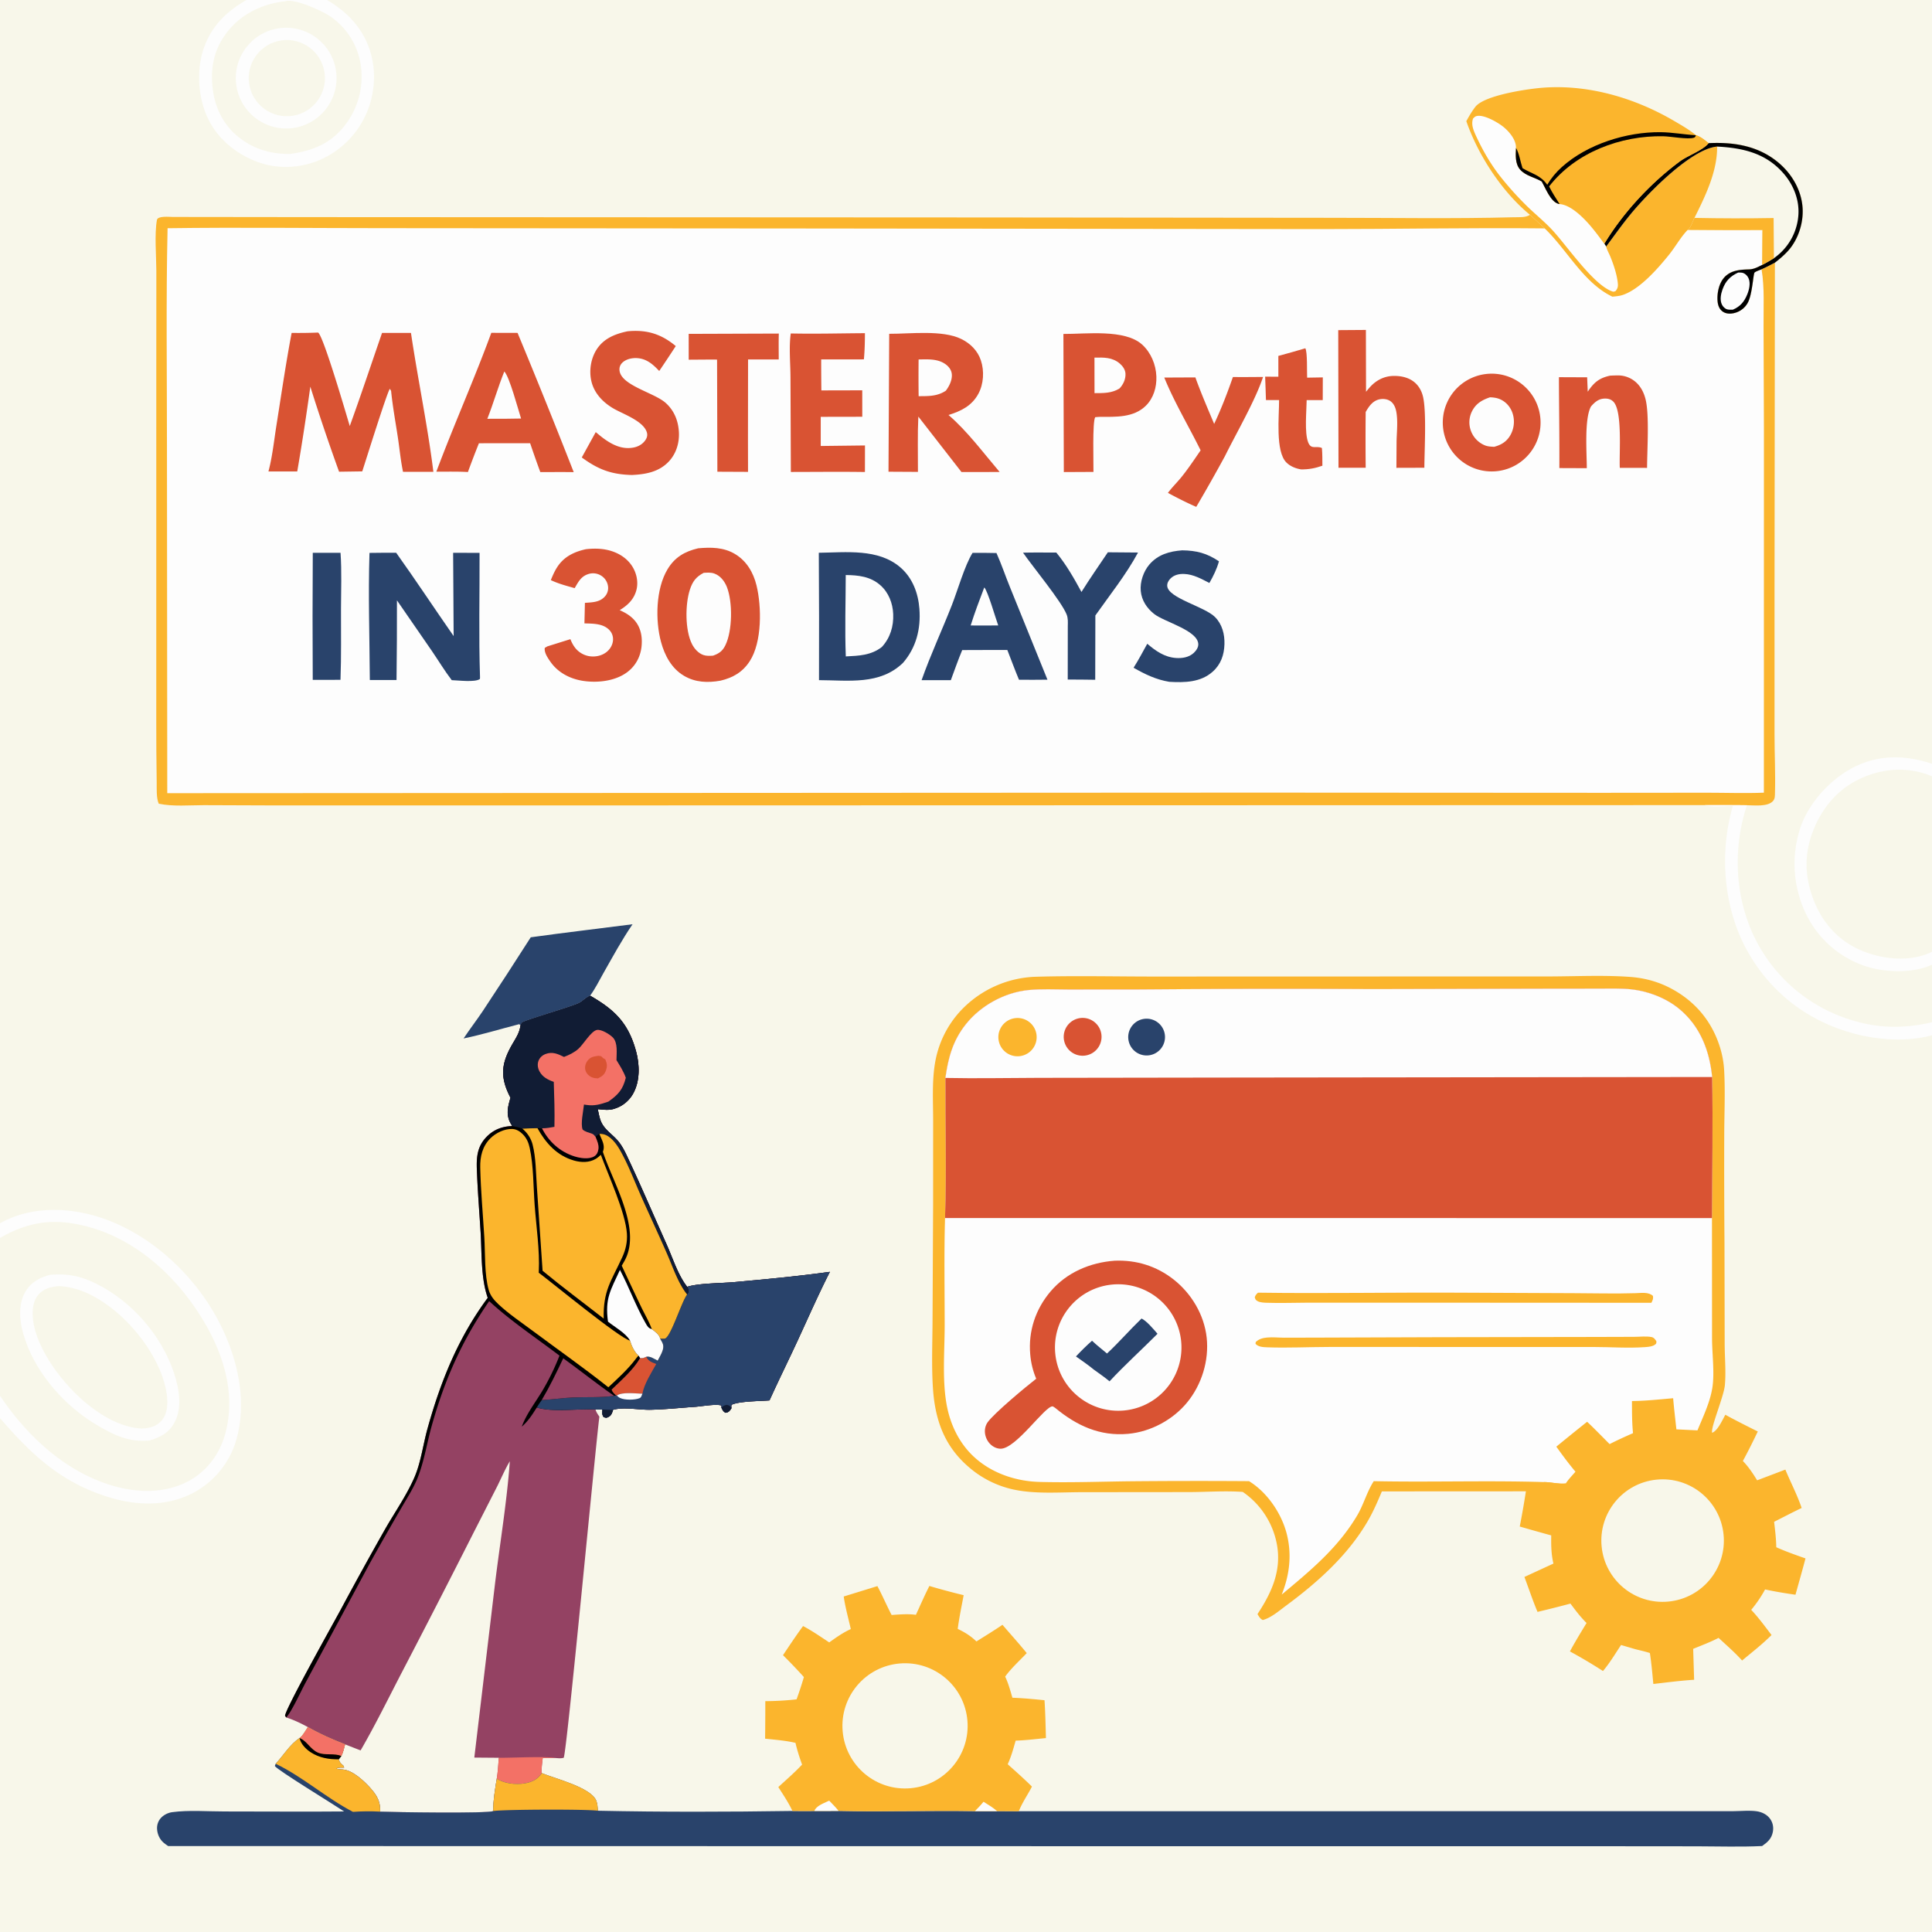 <svg xmlns="http://www.w3.org/2000/svg" display="block" viewBox="0 0 2048 2048"><path fill="#f8f7ea" d="M0 0h2048v2048H0z"/><path fill="#fdfdfd" d="M177.623 241.912c75.102-1.01 150.326-.092 225.438-.076l467.176.361 530.863.641c78.74.018 157.62-1.573 236.33-.746 23.76 22.724 41.26 57.838 71.81 72.39 3.68-.403 7.66-.686 11.17-1.903 18.28-6.341 36.97-27.938 48.73-42.459 6.68-8.24 12.65-19.121 19.95-26.485q39.615.395 79.23.23l-.38 36.97c-4.8 2.368-8.77 4.613-14.22 4.754-9.46.244-18.99.971-25.8 8.367-5.59 6.053-7.76 16.201-7.31 24.219.25 4.454 1.38 8.785 4.99 11.691 3.45 2.777 8.13 3.016 12.28 2.092a22.22 22.22 0 0 0 14.52-10.451c5.26-8.815 6-31.289 7.57-32.654 1.52-1.316 5.46-2.55 7.35-3.375 3.32 19.386 1.96 40.68 2.12 60.323l.41 109.63-.05 384.854c-19.94.782-40.12.059-60.1.052l-112.01.092-367.98-.203-1152.421.595-.312-368.207c.005-76.838-1.071-153.902.646-230.702"/><path fill="#d95333" d="M337.005 352.534c.107.029.232.018.319.085 5.78 4.515 29.521 85.846 33.438 99.007 11.872-32.752 22.837-65.809 34.229-98.73l30.655.028c7.282 49.157 17.607 97.928 23.756 147.202l-32.185.014c-2.5-11.883-3.625-24.266-5.446-36.298-2.488-16.439-5.549-32.94-7.192-49.483l-1.31-2.224c-2.98 3.726-25.8 76.982-29.261 87.538l-24.572.357a2201 2201 0 0 1-30.47-90.144c-4.187 30.09-8.704 59.971-13.884 89.907l-30.518-.031c4.192-15.701 5.916-32.755 8.462-48.808 5.183-32.695 9.961-65.53 16.115-98.058 9.289.136 18.581.016 27.864-.362"/><path fill="#29436b" d="M867.97 585.952c28.858-.322 63.053-4.802 86.601 15.631 12.793 11.101 18.797 27.253 20.032 43.799 1.59 21.292-3.362 41.07-17.42 57.317-24.578 23.661-57.571 18.417-88.997 18.281q.241-67.514-.216-135.028"/><path fill="#fdfdfd" d="M896.525 609.554c13.388.147 26.122 1.498 36.661 10.776 8.78 7.729 13.157 19.058 13.639 30.589.544 13.015-3.171 25.257-12.025 34.91-11.482 8.938-24.34 9.303-38.217 10.001-1.104-28.61-.122-57.618-.058-86.276"/><path fill="#d95333" d="M740.087 581.213c13.52-1.193 26.902-1.182 38.984 6.015 12.351 7.357 19.543 19.693 22.875 33.371 5.499 22.579 5.95 60.006-7.167 80.257-7.534 11.631-17.855 17.577-31.031 20.68-13.436 2.414-26.676 1.945-38.723-5.176-13.177-7.789-20.471-21.605-24.335-35.949-6.143-22.799-5.551-56.046 6.833-76.801 7.734-12.963 18.313-19.019 32.564-22.397"/><path fill="#fdfdfd" d="M745.988 607.217c3.784-.212 7.711-.537 11.331.802 6.425 2.378 10.885 8.229 13.287 14.446 6.171 15.97 5.827 46.085-1.636 61.456-3.02 6.22-6.727 8.863-13.121 11.107-3.395.226-6.856.451-10.134-.66-5.383-1.824-9.657-6.652-12.165-11.603-7.451-14.705-7.315-42.168-2.251-57.688 2.837-8.697 6.561-13.694 14.689-17.86"/><path fill="#d95333" d="M942.592 353.841c22.405.106 56.335-4.325 76.398 5.494 9.65 4.72 17.35 12.382 20.79 22.696 3.75 11.257 2.98 25.014-2.72 35.498-6.92 12.738-18.41 18.292-31.58 22.385 20.13 17.365 36.92 40.15 54.19 60.4l-22.26.054-18.21.001-45.725-58.777c-.915 19.454-.366 39.14-.417 58.623l-31.209-.175z"/><path fill="#fdfdfd" d="M973.749 381.041c9.65-.171 20.216-.899 28.501 5.024 3.28 2.341 6.03 5.754 6.61 9.842.92 6.413-2.5 13.332-6.25 18.256-9.043 6.025-18.367 5.749-28.814 5.797a1613 1613 0 0 1-.047-38.919"/><path fill="#d95333" d="m520.805 352.818 27.831.068a7799 7799 0 0 1 59.53 147.603c-11.797-.194-23.618-.055-35.418-.052a1230 1230 0 0 1-10.774-30.586l-14.224-.029-40.077.052a1070 1070 0 0 0-11.659 30.481c-11.1-.613-22.338-.317-33.458-.362 18.459-49.427 40.072-97.6 58.249-147.175"/><path fill="#fdfdfd" d="M534.587 393.79c5.435 5.426 14.637 40.135 17.747 49.869l-16.529.237-19.2.034c6.492-16.536 11.337-33.657 17.982-50.14"/><path fill="#29436b" d="M391.67 586.102c9.418-.235 18.873-.107 28.296-.149 20.769 29.08 40.484 58.999 60.917 88.328l-.547-88.304 28.022.104c.15 44.032-.962 88.159.491 132.168l-.136 1.517c-5.149 3.773-23.101 1.411-29.849 1.246-7.468-9.767-14.005-20.623-20.951-30.798l-37.135-53.826q.101 42.241-.438 84.479l-28.302-.032c-.279-44.798-1.784-89.976-.368-134.733"/><path fill="#d95333" d="M1127.25 353.997c23.55.196 65.12-5.433 83.51 11.319 9.34 8.508 14.59 21.229 15.04 33.759.41 11.281-2.96 22.9-11.12 30.98-13.03 12.886-32.03 11.803-48.93 11.832-1.58.021-3.21.227-4.79.348-3.09 4.869-1.69 49.103-1.85 58.006l-31.41.156z"/><path fill="#fdfdfd" d="M1160.18 379.094c9.77-.203 19.01-.49 26.92 6.361 3.14 2.721 5.74 6.396 5.96 10.663.3 5.861-2.37 11.48-6.3 15.646-8.34 5.218-17.07 4.923-26.52 4.975z"/><path fill="#d95333" d="M665.064 351.217c.305-.033.61-.074.915-.101 19.773-1.772 35.146 2.996 50.365 15.745a1751 1751 0 0 1-17.536 26.414c-6.557-6.966-13.245-12.954-23.272-13.637-5.488-.373-12.005.984-16.014 5.003-2.249 2.255-3.184 5.18-2.781 8.33 2.012 15.708 36.641 23.274 48.752 34.014 9.141 8.107 13.488 18.959 14.17 31.049.635 11.276-2.839 22.824-10.655 31.142-10.498 11.172-24.579 13.655-39.142 14.341-21.792-.557-35.616-5.751-53.162-18.593l14.805-26.872c2.892 2.415 5.789 4.862 8.845 7.068 9.231 6.661 19.517 11.542 31.191 9.3 5.235-1.006 9.837-3.651 12.794-8.17 1.557-2.379 2.204-5.005 1.389-7.815-3.563-12.281-25.513-19.548-35.702-25.569-10.942-6.466-20.107-15.957-23.11-28.642-2.602-10.988-.715-23.751 5.295-33.365 7.52-12.029 19.609-16.809 32.853-19.642"/><path fill="#29436b" d="M1030.95 586.045c8.44-.141 16.9.092 25.34.197 5.28 11.714 9.4 24.144 14.28 36.057l39.78 98.195c-10.04.232-20.12.064-30.17.061-4.38-10.369-8.23-21.049-12.36-31.528l-10.23-.054-37.6.125c-4.39 10.467-8.12 21.257-12.07 31.899l-30.986-.011c9.428-26.807 21.624-52.884 32.006-79.355 6.24-15.901 13.64-42.108 22.01-55.586"/><path fill="#fdfdfd" d="M1043.38 622.68c3.76 3.935 11.94 32.58 14.78 40.317l-15.41.082-13.8-.058c4.28-13.666 9.34-26.96 14.43-40.341"/><path fill="#d95333" d="M838.235 353.48c26.158.563 52.464-.148 78.635-.29-.051 9.316-.225 18.479-1.107 27.766l-45.273.039a2399 2399 0 0 0 .191 32.856l43.343-.104.032 28.034-44.043.079-.003 13.941.002 16.953 46.902-.554-.068 28.133c-26.154-.395-52.359-.056-78.518-.048l-.39-100.499c-.063-14.878-1.768-31.683.297-46.306m737.665 42.907c28.25-2.923 53.59 17.44 56.82 45.658 3.23 28.219-16.86 53.776-45.05 57.306a51.816 51.816 0 0 1-53.89-72.234 51.81 51.81 0 0 1 42.12-30.73"/><path fill="#fdfdfd" d="M1579.5 421.141c3.84.178 7.36.583 10.9 2.195 6.41 2.914 11.03 8.491 13.12 15.166a28.97 28.97 0 0 1-2.24 22.384c-3.98 7.185-9.72 10.695-17.46 12.759-3.37-.187-6.79-.3-9.94-1.623a26.55 26.55 0 0 1-14.83-15.801 26.05 26.05 0 0 1 1.27-20.119c4.14-8.33 10.67-12.088 19.18-14.961"/><path fill="#d95333" d="m1418.59 349.952 29.32-.205.14 65.556c1.36-1.717 2.78-3.393 4.24-5.025 6.54-7.209 14.99-11.578 24.79-11.776 8.65-.175 17.61 1.882 23.91 8.146 3.63 3.604 6.01 8.198 7.29 13.124 4.11 15.864 1.66 57.707 1.61 76.061l-29.64.087.18-28.503c.27-9.994 1.53-21.297-.33-31.129-.86-4.54-2.82-9.073-6.94-11.526-3.28-1.947-7.78-2.237-11.43-1.32-6.85 1.723-10.77 7.525-14.05 13.306-.2 19.692-.19 39.384.02 59.075l-28.84.037zM620.927 582.203c7.134-.846 14.669-.891 21.734.517 11.2 2.233 21.707 8.131 27.791 18.028 4.436 7.216 6.324 16.317 4.198 24.604-2.554 9.96-9.303 16.298-17.746 21.441 5.917 2.646 11.278 5.713 15.626 10.627 6.746 7.625 8.518 17.48 7.586 27.395-1.029 10.938-6.102 20.701-14.858 27.421-12.832 9.85-32.142 11.954-47.787 9.424-13.399-2.167-25.957-8.723-33.886-20.009-2.842-4.046-6.938-9.943-6.087-14.883l2.706-1.581 24.416-7.638c1.202 2.978 2.63 5.894 4.547 8.486a24.03 24.03 0 0 0 15.86 9.611c6.428.913 13.39-.612 18.405-4.867 3.615-3.067 6.094-7.467 6.385-12.241.233-3.826-.99-7.496-3.568-10.347-6.697-7.406-17.582-7.066-26.724-7.389l.506-21.746c7.97-.595 16.08-.545 21.628-7.297a13.38 13.38 0 0 0 2.805-10.739 15.76 15.76 0 0 0-7.185-10.787 16.17 16.17 0 0 0-12.958-1.91c-8.211 2.31-11.165 8.276-15.138 15.132-8.607-2.431-17.187-4.644-25.283-8.513 1.857-4.577 3.845-9.165 6.487-13.352 7.183-11.386 17.914-16.54 30.54-19.387"/><path fill="#29436b" d="M1253.21 583.371c15.18.218 26.15 3.03 38.93 11.634-2.21 8.096-5.99 15.74-10.16 22.982-8.32-4.312-16.96-9.162-26.56-9.557-5.41-.223-10.61.861-14.6 4.76-2.14 2.087-3.78 5.019-3.5 8.1 1.16 12.848 39.56 21.636 50.7 32.853 7.56 7.616 10.29 18.329 9.94 28.826-.37 11.302-3.76 21.238-12.39 28.969-12.82 11.495-29.91 11.73-46.05 10.813-14.11-2.363-25.53-7.873-37.89-14.929 5.26-8.184 9.78-16.927 14.52-25.422 8.84 7.565 18.29 14.214 30.3 15.079 6.74.485 13.93-.638 19.03-5.414 2.51-2.36 4.92-5.758 4.75-9.357-.69-14.656-36.11-23.401-46.85-31.934-7.74-6.144-13.22-14.385-14.13-24.374-.88-9.565 2.86-20.604 9.06-27.895 9.1-10.695 21.49-14.155 34.9-15.134"/><path fill="#d95333" d="m730.035 353.916 95.541-.325c-.278 9.14-.091 18.325-.088 27.471l-32.509-.047-.104 85.485.071 33.697-32.503-.15-.327-118.864c-10.016-.074-20.045.07-30.062.114zm976.845 44.276c2.82-.142 5.63-.222 8.45-.239 7.7.028 15.05 3.178 20.38 8.728 4.4 4.584 7.15 10.468 8.66 16.589 4.14 16.74 1.65 53.432 1.59 72.703l-28.91-.058c-.78-15.229 3.1-60.709-7.03-70.346-2.6-2.471-5.63-3.172-9.12-3.059-6.43.209-10.29 3.734-14.36 8.308-7.3 13.135-4.45 49.952-4.47 65.47l-29.08-.113c.18-32.107-.38-64.236-.46-96.346l29.91.125.63 15.267c6.5-9.764 12.21-14.6 23.81-17.029m-399.94 1.449c10.64.164 21.31-.015 31.96-.042-8.25 24.956-28.23 59.268-40.48 84.054a1815 1815 0 0 1-30.34 53.649c-10.31-4.456-20.14-9.53-30.04-14.816 4.51-6.081 10.15-11.496 14.89-17.439 7.06-8.838 13.36-18.344 19.78-27.652-12.56-25.54-27.87-50.855-38.52-77.175l32.96-.152c5.97 16.576 13.08 33.048 19.92 49.29 7.63-16.256 13.97-32.764 19.87-49.717"/><path fill="#29436b" d="m1174.37 585.448 31.98.267c-12.54 23.317-29.97 45.083-45.22 66.702l-.15 68.17c-9.71-.209-19.43-.178-29.14-.244l.06-56.593c.1-4.203.36-8.395-1.23-12.372-5.61-14.024-35.67-50.301-46.23-65.531 11.75-.284 23.54-.102 35.3-.092 10.51 12.747 18.8 27.273 26.65 41.765 8.89-14.27 18.61-28.109 27.98-42.072"/><path fill="#d95333" d="M1383.68 369.204c2.36 3.506 1.62 25.692 1.93 31.132l16.62-.282-.07 24.049-17.05.022c-.12 11.846-2.47 34.593 1.65 44.895 3.27 8.16 8.69 3.055 14.52 5.908.54 6.235.47 12.499.5 18.752-7.66 2.706-14.43 3.953-22.52 3.924-5.72-.963-11.44-3.171-15.62-7.322-11.86-11.791-7.66-49.432-7.76-66.191l-13.92-.01c-.2-8.27-.57-16.543-.86-24.811l14.02.08-.01-22.057c9.56-2.567 19.08-5.263 28.57-8.089"/><path fill="#29436b" d="m331.557 586.019 29.421-.039c1.349 19.698.533 39.845.484 59.586-.063 24.984.404 50.109-.531 75.073l-29.414.05q-.415-67.334.04-134.67"/><path fill="#f8f7ea" d="M0 1312.32c30.955-17.88 58.26-21.27 93.035-11.98 54.349 14.51 97.985 56.5 125.295 104.29 20.013 35.02 31.449 75.72 20.317 115.69-5.794 20.8-19.002 38.8-38.039 49.3-25.094 13.85-55.379 13.07-82.25 4.99C68.79 1559.71 28.19 1521.7 0 1479.53z"/><path fill="#fdfdfd" d="M53.482 1351.28c17.808-1.42 31.703 1.23 47.836 9.15 38.161 18.74 69.703 54.66 83.152 95.13 5.328 16.03 8.964 36.55.647 52.11-5.994 11.21-15.036 15.83-26.646 19.35-21.18 1.93-36.11-5.01-54.187-15.45-36.45-21.06-69.436-58.72-80.24-100.05-3.643-13.94-4.5-30.48 3.395-43.14 6.032-9.67 15.318-14.49 26.043-17.1"/><path fill="#f8f7ea" d="M62.33 1363.29c21.164 1.17 38.464 10.17 55.155 22.79 27.137 20.52 54.849 57.9 59.343 92.38 1.188 9.11.961 19.63-5.206 27.04-5.759 6.92-12.78 8.29-21.235 8.85-21.205-1.05-41.161-12.55-57.382-25.55-24.604-19.71-54.659-57.82-58.029-90.27-.924-8.9-.398-18.95 5.674-26.06 5.784-6.78 13.305-8.34 21.68-9.18"/><path fill="#fbb52d" d="M1621.83 227.707q7.905 7.08 15.6 14.385c-78.71-.827-157.59.764-236.33.746l-530.863-.641-467.176-.361c-75.112-.016-150.336-.934-225.438.076-1.717 76.8-.641 153.864-.646 230.702l.312 368.207 1152.421-.595 367.98.203 112.01-.092c19.98.007 40.16.73 60.1-.052l.05-384.854-.41-109.63c-.16-19.643 1.2-40.937-2.12-60.323 4.83-2.162 9.47-4.558 14.14-7.038l-.4 347.045.01 153.773c-.03 20.254 1.06 40.66.47 60.89-.09 3.099.15 6.497-2.05 8.948-5.72 6.371-19.96 4.532-27.69 4.469-14.85-.235-29.73-.086-44.58-.114l-1210.74.322-311.142-.012-69.26-.254c-15.338.005-32.818 1.637-47.801-1.564-2.726-6.273-2.064-16.012-2.18-22.828-.763-44.755-.303-89.596-.446-134.362l.017-301.84.058-105.761c-.066-16.18-2.085-38.675.611-53.985.8-4.54 13.183-3.219 16.72-3.183l145.566.17 718.587.36 364.12.373c64.41-.025 129.1 1.142 193.48-.592 5.49-.148 12.42.56 17.02-2.588"/><path fill="#fbb52d" d="M1554.36 128.441c2.79-5.098 6.01-10.656 9.59-15.22 9.64-12.289 54.76-18.809 69.62-20.088 48.98-4.22 98.97 10.397 141.01 35.031 7.8 4.572 16.23 9.355 23.16 15.157 5.11 1.542 9.29 5.155 13.43 8.425 27.9-1.381 54.68 3.217 76.1 22.419 13.32 11.941 22.6 28.733 23.59 46.79.89 16.066-5.03 33.779-16 45.566-4.07 4.37-8.68 8.277-13.4 11.919-4.67 2.48-9.31 4.876-14.14 7.038-1.89.825-5.83 2.059-7.35 3.375-1.57 1.365-2.31 23.839-7.57 32.654a22.22 22.22 0 0 1-14.52 10.451c-4.15.924-8.83.685-12.28-2.092-3.61-2.906-4.74-7.237-4.99-11.691-.45-8.018 1.72-18.166 7.31-24.219 6.81-7.396 16.34-8.123 25.8-8.367 5.45-.141 9.42-2.386 14.22-4.754l.38-36.97q-39.615.165-79.23-.23c-7.3 7.364-13.27 18.245-19.95 26.485-11.76 14.521-30.45 36.118-48.73 42.459-3.51 1.217-7.49 1.5-11.17 1.903-30.55-14.552-48.05-49.666-71.81-72.39a732 732 0 0 0-15.6-14.385c-29.76-24.369-55.02-63.307-67.47-99.266"/><path fill="#f8f7ea" d="M1811.17 151.746c27.9-1.381 54.68 3.217 76.1 22.419 13.32 11.941 22.6 28.733 23.59 46.79.89 16.066-5.03 33.779-16 45.566-4.07 4.37-8.68 8.277-13.4 11.919-4.67 2.48-9.31 4.876-14.14 7.038-1.89.825-5.83 2.059-7.35 3.375-1.57 1.365-2.31 23.839-7.57 32.654a22.22 22.22 0 0 1-14.52 10.451c-4.15.924-8.83.685-12.28-2.092-3.61-2.906-4.74-7.237-4.99-11.691-.45-8.018 1.72-18.166 7.31-24.219 6.81-7.396 16.34-8.123 25.8-8.367 5.45-.141 9.42-2.386 14.22-4.754l.38-36.97q-39.615.165-79.23-.23c3.18-1.882 5.11-9.187 7.1-12.669 11.52-23.06 24.31-49.262 24.03-75.611-27.33 2.497-72.68 48.81-90.9 70.737-9.47 11.401-17.9 23.423-26.75 35.283l-1.95-2.967c19.92-33.062 49.19-64.49 80.1-87.363 8.42-6.234 24.52-11.723 30.45-19.299"/><path d="M1811.17 151.746c27.9-1.381 54.68 3.217 76.1 22.419 13.32 11.941 22.6 28.733 23.59 46.79.89 16.066-5.03 33.779-16 45.566-4.07 4.37-8.68 8.277-13.4 11.919-4.67 2.48-9.31 4.876-14.14 7.038-1.89.825-5.83 2.059-7.35 3.375-1.57 1.365-2.31 23.839-7.57 32.654a22.22 22.22 0 0 1-14.52 10.451c-4.15.924-8.83.685-12.28-2.092-3.61-2.906-4.74-7.237-4.99-11.691-.45-8.018 1.72-18.166 7.31-24.219 6.81-7.396 16.34-8.123 25.8-8.367 5.45-.141 9.42-2.386 14.22-4.754 4.3-2.196 8.39-4.614 12.49-7.145a69 69 0 0 0 5.7-4.532 60.76 60.76 0 0 0 20.26-41.635c1-16.428-5.62-32.334-16.46-44.461-18.74-20.98-42.77-26.258-69.71-27.707-27.33 2.497-72.68 48.81-90.9 70.737-9.47 11.401-17.9 23.423-26.75 35.283l-1.95-2.967c19.92-33.062 49.19-64.49 80.1-87.363 8.42-6.234 24.52-11.723 30.45-19.299"/><path fill="#fdfdfd" d="M1842.55 288.892c1.63.031 3.84-.077 5.39.526 2.47.957 4.41 3.017 5.52 5.39 2.44 5.214.73 12.344-1.34 17.372-3.2 7.779-7.44 12.755-15.17 16.073-1.84-.005-4.19.179-5.96-.297-2.51-.677-4.5-2.75-5.65-5.035-2.42-4.845-1.18-11.163.56-16.011 3.23-8.996 8.13-14.022 16.65-18.018"/><path fill="#fbb52d" d="M1789.09 243.635c3.18-1.882 5.11-9.187 7.1-12.669q41.955.887 83.91.14l.33 42.584c-4.1 2.531-8.19 4.949-12.49 7.145l.38-36.97q-39.615.165-79.23-.23m8.65-100.314c5.11 1.542 9.29 5.155 13.43 8.425-5.93 7.576-22.03 13.065-30.45 19.299-30.91 22.873-60.18 54.301-80.1 87.363-4.92-6.706-9.91-13.466-15.35-19.754-7.26-8.37-20.31-21.452-32.01-22.326-3.97-6.302-7.87-11.966-11.11-18.727 28.15-36.267 76.05-54.021 121-53.162 8.02.153 25.98 3.627 32.52 1.541 1.47-.471 1.46-1.375 2.07-2.659"/><path fill="#fdfdfd" d="M1702.57 261.375c.96 3.779 3.27 7.639 4.73 11.298 3.33 8.357 6.5 17.782 7.57 26.747.48 3.987.21 5.988-2.31 9.134-1.64.542-1.84.928-3.57.327-20.23-7.052-48.41-49.122-64.12-65.739-7.76-8.209-16.61-15.473-24.79-23.272a335 335 0 0 1-30.36-33.659c-9.99-12.882-18.26-27.361-25.07-42.15-2.67-5.804-5.45-12.13-3.12-18.46 1.69-1.622 2.23-2.371 4.64-2.726 7.56-1.116 21.29 6.685 27.16 11.368 5.95 4.754 12.93 12.791 13.6 20.748.05.597.07 1.196.11 1.794-.39 7.652-1.04 16.823 4.36 22.997 5.78 6.611 15.56 8.25 22.91 12.611 4.01 7.041 9.35 21.274 17.52 23.614.47.134.95.214 1.43.321 11.7.874 24.75 13.956 32.01 22.326 5.44 6.288 10.43 13.048 15.35 19.754z"/><path d="M1640.16 195.892c4.22-7.203 9.26-13.214 15.45-18.797 27.01-24.355 68.74-37.381 104.73-36.976 12.53.141 24.9 2.523 37.4 3.202-.61 1.284-.6 2.188-2.07 2.659-6.54 2.086-24.5-1.388-32.52-1.541-44.95-.859-92.85 16.895-121 53.162 3.24 6.761 7.14 12.425 11.11 18.727-.48-.107-.96-.187-1.43-.321-8.17-2.34-13.51-16.573-17.52-23.614-7.35-4.361-17.13-6-22.91-12.611-5.4-6.174-4.75-15.345-4.36-22.997 3.41 5.992 4.64 14.763 6.89 21.461 10.08 6.159 18.97 7.234 26.23 17.646"/><path fill="#fdfdfd" d="M261.304 0h85.478c14.927 9.007 27.28 19.45 36.54 34.426 13.042 21.09 16.173 46.428 10.315 70.367a95.27 95.27 0 0 1-44.054 59.351c-19.996 11.992-45.309 15.965-67.934 10.169-23.492-6.018-45.793-21.693-58.051-42.745-12.614-21.666-15.773-51.373-9.119-75.435 7.08-25.598 24.092-43.344 46.825-56.133"/><path fill="#f8f7ea" d="M302.489 1.327c.371-.113.731-.27 1.113-.338 10.459-1.862 38.373 10.633 47.236 16.871a76.22 76.22 0 0 1 31.438 50.152 83.74 83.74 0 0 1-15.508 63.27c-14.847 20.195-34.256 28.302-58.474 31.828-20.239.522-38.672-4.678-54.756-17.283-16.783-13.153-25.9-31.802-28.196-52.843-2.494-22.859 2.03-42.255 16.578-60.34 14.813-18.412 37.324-28.91 60.569-31.317"/><path fill="#fdfdfd" d="M297.774 29.712c29.222-3.077 55.437 18.038 58.655 47.245s-17.77 55.523-46.961 58.882c-29.39 3.382-55.927-17.782-59.167-47.188s18.051-55.84 47.473-58.939"/><path fill="#f8f7ea" d="M298.358 42.826c21.948-3.128 42.316 12.018 45.637 33.938 3.322 21.92-11.644 42.421-33.533 45.936-22.165 3.56-42.981-11.635-46.345-33.831s12.016-42.876 34.241-46.043M2048 1008.97c-.79.38-1.59.75-2.39 1.1-21.96 9.59-48.71 7-70.51-1.67-23.68-9.427-41.1-27.206-51.06-50.582-11.1-26.095-12.31-52.103-1.53-78.496 10.56-25.865 28.22-45.407 54.3-56.038 23.02-9.381 48.28-10.052 71.19-.376z"/><path fill="#fdfdfd" d="M0 1296.73c29.75-16.77 66.104-17.35 98.503-8.46 54.185 14.87 101.975 56.95 129.458 105.34 21.916 38.58 34.969 87.38 22.914 131.29a92.62 92.62 0 0 1-44.205 56.58c-27.776 15.42-59.824 14.97-89.654 6.1-51.2-15.22-83.14-45.01-117.016-84.31v-23.74c28.19 42.17 68.79 80.18 118.358 95.08 26.871 8.08 57.156 8.86 82.25-4.99 19.037-10.5 32.245-28.5 38.039-49.3 11.132-39.97-.304-80.67-20.317-115.69-27.31-47.79-70.946-89.78-125.296-104.29-34.774-9.29-62.08-5.9-93.034 11.98zm2048-274.1c-19.92 9.17-48.71 8.38-69.27 1.96a107.5 107.5 0 0 1-63.39-54.013 121.63 121.63 0 0 1-6.97-92.83c8.89-26.806 32.24-52.264 57.41-64.797 26.75-13.324 54.56-12.537 82.22-3.301v13.259c-22.91-9.676-48.17-9.005-71.19.376-26.08 10.631-43.74 30.173-54.3 56.038-10.78 26.393-9.57 52.401 1.53 78.496 9.96 23.376 27.38 41.155 51.06 50.582 21.8 8.67 48.55 11.26 70.51 1.67.8-.35 1.6-.72 2.39-1.1z"/><path fill="#fdfdfd" d="M1807.22 853.451c14.85.028 29.73-.121 44.58.114-15.18 45.969-12.88 98.188 8.87 141.791a168.94 168.94 0 0 0 98.54 84.864c30.23 9.99 58.01 10.51 88.79 3.43v13.79c-27.99 7.5-59.6 4.99-87.16-3.08-47.66-13.94-86-44.6-109.7-88.36-24.43-45.135-28.58-102.831-14.17-151.798-7.83.024-22.78 1.935-29.75-.751"/><path fill="#fbb52d" d="M1096.98 1035.44c42.27-1.3 84.92-.23 127.22-.26l250.63-.07 165.25-.03c29 0 58.93-1.59 87.8.48 14.96 1.08 29.14 4.81 42.49 11.73 26.23 13.6 44.44 35.21 53.03 63.37 2.43 7.91 3.87 16.08 4.29 24.34 1.21 22.46.14 45.46.07 67.96-.12 38.15-.03 76.3.26 114.45l.21 106.81c0 14.35 1.49 29.78.22 43.99-1.09 12.17-15.24 45-13.51 50.57 5.83-2.03 10.96-13.69 14-19.09 11.3 6.25 22.86 11.98 34.39 17.76-5.07 10.55-10.22 20.97-15.82 31.25 5.94 6.1 10.69 13.27 15.12 20.5l29.92-11.36c5.58 13.57 12.6 26.76 17.26 40.67-9.8 4.69-19.46 9.77-29.18 14.66 1.04 8.98 2.16 17.91 2.3 26.97 10.13 4.54 20.49 8.18 30.96 11.84-3.37 12.88-7.06 25.68-10.61 38.51-10.84-1.55-21.5-3.31-32.21-5.61a131.5 131.5 0 0 1-14.7 21.61c7.84 8.35 14.6 17.62 21.53 26.71-9.67 9.7-20.69 18.25-31.21 27.01-7.65-8.54-16.54-16.18-24.92-24-8.66 4.48-17.9 7.94-26.93 11.64l1.01 32.78c-14.4.88-28.9 2.81-43.24 4.45-1.05-10.96-1.99-21.93-3.68-32.82-5.13-1.66-10.49-2.81-15.72-4.14l-14.81-4.36c-6.16 9.19-12.02 19.18-19.2 27.58a541 541 0 0 0-35.02-20.77c5.53-10.27 11.59-20.18 17.64-30.13-6.42-6.36-11.71-13.31-17.07-20.56-11.6 3.09-23.23 6.02-34.9 8.8-5.13-12.11-9.26-24.73-13.91-37.04l30.76-14.18c-2.38-10.07-2.48-19.55-2.33-29.86-11.14-3.07-22.27-6.21-33.38-9.4 2.43-12.4 4.61-24.85 6.53-37.34l-152.68.08c-4.43 10.6-9.01 21.17-14.76 31.13-21.06 36.46-53.46 65.36-86.99 90.13-7.25 5.35-15.63 12.72-24.42 15.07-2.83-1.08-4.11-3.8-5.71-6.23 14.93-22.6 25.54-45.74 20.71-73.37a86.52 86.52 0 0 0-36.32-56.19c-18.55-1.33-37.98.12-56.64.19l-114.91.11c-23.32.08-48.67 2.1-71.5-2.84a106.8 106.8 0 0 1-48.29-24.6c-25.45-22.29-34.927-50.01-37.073-83.03-1.519-23.39-.517-47.33-.406-70.77l.606-123.56.025-89.23c-.001-20.61-1.413-42.24 2.295-62.59a107.14 107.14 0 0 1 25.683-52.42 114.13 114.13 0 0 1 79.84-37.3"/><path fill="#fdfdfd" d="M1002.17 1142.66c3.02-21.47 7.79-39.34 21.5-56.71 15.68-19.86 40.78-33.7 66.01-36.39 13.95-1.48 28.63-.64 42.65-.62l71.07-.03c83.76-.73 167.53-.87 251.3-.42l184.57-.44 54.51-.06c11.72 0 23.86-.5 35.52.76 17.82 1.94 36.58 9.13 50.5 20.52 22.36 18.29 32.38 44.36 35.15 72.4.91 49.8.03 99.74-.18 149.55l.07 127.82c.06 16.29 2.82 36.21.33 52.01-2.45 15.52-9.87 30.76-15.79 45.21l-22.33-1.09c-1.16-10.98-2.53-21.98-3.43-32.98-14.48 1.22-29.13 2.86-43.68 2.96.09 11.37-.03 22.75 1.13 34.07-8.4 3.66-16.65 7.43-24.82 11.59-7.9-7.92-15.68-16.03-23.84-23.68a3056 3056 0 0 0-32.64 26.38c6.51 9.1 13.07 17.98 20.29 26.55-3.41 4-7.48 8.05-10.28 12.48-7.15.87-15.73-1.5-23.24-1.49-60-1.83-120.23.29-180.28-.96-7.15 10.89-10.76 24.82-17.55 36.28-20.53 34.67-49.69 58.56-80.05 83.95 8.22-20.43 10.85-41.7 5.61-63.28-5.4-22.23-20.63-44.86-40.25-56.96-41.99-.3-83.98-.25-125.97.13-31.99.37-64.2 1.56-96.16.69-27.2-.73-54.85-10.72-73.74-30.85-12.17-12.97-20.01-29.4-23.8-46.7-6.004-27.36-2.97-60.18-2.95-88.29.02-37.92-.72-76 .38-113.9 1.6-49.35.15-99.09.39-148.5"/><path fill="#d95333" d="M1002.17 1142.66c3.02-21.47 7.79-39.34 21.5-56.71 15.68-19.86 40.78-33.7 66.01-36.39 13.95-1.48 28.63-.64 42.65-.62l71.07-.03c83.76-.73 167.53-.87 251.3-.42l184.57-.44 54.51-.06c11.72 0 23.86-.5 35.52.76 17.82 1.94 36.58 9.13 50.5 20.52 22.36 18.29 32.38 44.36 35.15 72.4.91 49.8.03 99.74-.18 149.55l-812.99-.06c1.6-49.35.15-99.09.39-148.5"/><path fill="#fdfdfd" d="M1002.17 1142.66c3.02-21.47 7.79-39.34 21.5-56.71 15.68-19.86 40.78-33.7 66.01-36.39 13.95-1.48 28.63-.64 42.65-.62l71.07-.03c83.76-.73 167.53-.87 251.3-.42l184.57-.44 54.51-.06c11.72 0 23.86-.5 35.52.76 17.82 1.94 36.58 9.13 50.5 20.52 22.36 18.29 32.38 44.36 35.15 72.4l-522.17.61-191.72.28c-32.94.07-65.96.78-98.89.1"/><path fill="#fbb52d" d="M1073.93 1079.67c7.15-1.7 14.65.6 19.62 6.01 4.97 5.4 6.63 13.07 4.34 20.05a20.26 20.26 0 0 1-15.37 13.59c-10.84 2.14-21.4-4.81-23.74-15.61s4.39-21.49 15.15-24.04"/><path fill="#d95333" d="M1143.44 1079.47c10.72-2.29 21.29 4.45 23.74 15.13 2.44 10.68-4.14 21.35-14.79 23.95a20.05 20.05 0 0 1-19.38-5.75 20.06 20.06 0 0 1-4.51-19.71c2.16-6.9 7.87-12.11 14.94-13.62"/><path fill="#29436b" d="M1209.9 1080.67a19.483 19.483 0 0 1 24.42 23.57 19.48 19.48 0 0 1-13.85 13.94c-10.29 2.74-20.88-3.29-23.77-13.54-2.89-10.26 2.99-20.94 13.2-23.97"/><path fill="#d95333" d="M1181.52 1336.41c22.87-.98 44.32 5.6 62.4 19.77 19.08 14.97 32.62 37.58 35.22 61.84 2.6 24.21-5.25 49.72-20.64 68.52-15.15 18.52-38.63 31.16-62.48 33.37-30.13 2.8-54.76-8.68-77.45-27.47-.4-.31-2.35-1.6-2.76-1.63-8.15-.59-38.95 45.42-55.39 44.89-4.51-.14-8.66-2.47-11.59-5.82-3.41-3.89-5.28-9.37-4.74-14.54.28-2.68 1.22-5.43 2.81-7.63 7.14-9.91 40.55-37.71 51.53-46.2-3.53-8.31-5.57-16.79-6.35-25.79-2.16-24.63 5.62-48.05 21.66-66.87 17.09-20.06 41.9-30.53 67.78-32.44"/><path fill="#fdfdfd" d="M1177.59 1361.83a67.04 67.04 0 0 1 61.86 26.99c14.26 19.47 16.94 45.11 7.04 67.12a67.06 67.06 0 0 1-54.92 39.23c-36.56 3.4-69.06-23.24-72.89-59.76s22.44-69.33 58.91-73.58"/><path fill="#29436b" d="M1210.11 1397.68c5.53 2.69 12.68 11.32 16.91 16.19-16.91 16.96-34.47 32.82-50.86 50.4-5.24-4.44-11.13-8.36-16.66-12.44-6.05-4.99-12.55-9.42-18.95-13.95 5.49-5.83 11.04-11.35 17.04-16.65 5 4.76 10.6 9.09 15.89 13.55 12.71-11.87 24.09-25.04 36.63-37.1"/><path fill="#fbb52d" d="m1525.51 1417.49 162.92-.26 43.99-.13c5.61-.02 12.61-.84 18.04.18 2.84.53 3.77 2.23 5.37 4.42-.05 1.4.29 2.13-.83 3.16-2.82 2.56-7.54 2.88-11.15 3.14-17.98 1.31-37.17-.15-55.27-.15H1564.5l-154.34-.03c-22.19.02-44.91 1.18-67.05.38-4.2-.16-9.2-.38-12.21-3.66l.21-1.92c3.41-3.31 7.46-4.33 12.12-4.79 5.8-.56 11.94.15 17.79.18l36.62-.09zm-192-47.2c70.19.99 140.35-.35 210.54-.01l124.08.53c21.87.06 43.93.69 65.79 0 6.06-.19 13.63-1.46 18.31 2.93.39 3.41-.27 4.23-1.68 7.27l-271.17-.14-93.29.02c-14.05.01-28.26.6-42.29.12-3.07-.11-7.67-.14-10.45-1.62-2.41-1.28-2.54-1.87-3.25-4.29.8-2.27 1.64-3.2 3.41-4.81"/><path fill="#f8f7ea" d="M1755.8 1568.5c35.79-3.67 67.74 22.45 71.25 58.26 3.52 35.8-22.75 67.64-58.57 70.99-35.6 3.34-67.19-22.73-70.68-58.31s22.43-67.29 58-70.94"/><path fill="#fbb52d" d="M1636.54 1571.05c7.51-.01 16.09 2.36 23.24 1.49-.05 2.83-.01 4.56-1.72 6.98-6.44 3.69-13.28 3.49-20.46 2.8-3.1-.3-11.83-.38-13.44-2.33 1.25-1.93 1.03-2.16 3.29-3.07 6.09 2.16 11.09 3.71 17.61 2.17 1.63-1.63 1.92-1.82 2.36-4.05-2.46-2.42-7.46-1.97-10.88-3.99"/><path fill="#944263" d="M625.52 1055.46c25.734 14.74 40.329 28.67 48.52 58.22 4.108 14.81 4.694 32.47-3.234 46.18-4.078 7.05-10.935 12.69-18.701 15.14-5.989 2.31-12.261 1.37-18.48.72 1.016 4.5 1.819 9.7 3.759 13.88 3.795 8.18 12.085 13.13 17.738 19.85 3.984 4.74 6.743 10.1 9.366 15.66 14.588 30.92 28.063 62.62 42.06 93.83 6.421 14.32 12.214 33 21.894 45.13 12.071-3.89 36.144-3.74 49.728-4.97 33.751-3.05 67.972-6.23 101.535-10.9-12.203 23.91-22.934 48.51-34.197 72.86-9.808 21.21-20.204 42.14-29.835 63.43-9.214.73-32.798.78-40.286 4.73-.143 1.26-.32 2.12.006 3.36-.407.73-.806 1.51-1.353 2.15-1.752 2.03-2.487 2.45-4.981 2.87-2.6-1.61-2.895-2.66-4.295-5.31l-.019-2.27c-4.17-2.22-21.941.85-27.127 1.2-15.983 1.05-32.113 2.83-48.105 3.18-12.221.26-27.892-3.21-39.631.04-.853 2.68-1.587 5.56-4.161 7.13-2.556 1.57-3.255 1.43-5.884.6-1.853-3.12-1.378-4.45-1.204-8.01l-7.364-.03c.807 2.89 2.447 5.12 4.088 7.58-4.557 36.03-34.531 356.35-37.816 361.59-2.947.84-5.723.48-8.728.25l-13.498.05c-.502 5.1-1.547 10.85-1.029 15.95-3.715 5.96-9.103 8.93-15.89 10.46-9.961 2.24-23.068 1.06-31.802-4.53-1.806 11.34-3.774 22.8-3.794 34.31-4.471 2.75-106.74 1.22-119.882.61.526-10.47-3.335-17.21-10.18-24.85-6.899-7.69-19.136-19.29-29.788-19.81-2.485-.12-4.228-.16-6.574-1.11 2.698-1.2 5.521-.92 8.41-.9-.666-1.88-.238-1.55-1.433-2.58-2.517-2.18-3.235-2.98-4.284-6.2l2.756-3.46c1.916-3.8 2.828-8.3 3.985-12.39-13.659-5.29-26.68-11.01-39.419-18.3-7.204-3.96-15.146-7.75-22.999-10.22l-1.204-1.8c.054-6.78 50.771-97.3 58.726-112a4124 4124 0 0 1 47.484-86.11c10.268-17.87 22.851-35.92 30.984-54.77 6.791-15.74 9.161-34.81 13.778-51.43 13.991-50.36 32.579-96.45 63.864-138.72-7.382-20.88-6.208-47.62-7.569-69.63-1.371-22.19-3.193-44.48-3.988-66.69-.472-13.19.57-24.24 10.261-34.25 7.508-7.75 16.534-11.14 27.112-11.52-.032-.13-.035-.27-.097-.39-.462-.86-1.023-1.67-1.493-2.53-5.129-9.41-2.873-17.5-.09-27.11-11.614-22.18-9.881-36.74 2.661-57.95 3.468-5.87 6.604-10.76 7.779-17.63.069-.41.127-.81.19-1.21.292-.85.893-2.39 1.644-2.97 3.44-2.62 50.38-16.06 59.785-20.39 3.972-1.83 6.88-5.3 10.775-7.27.505-.26 1.017-.5 1.526-.75"/><path d="M625.52 1055.46c25.734 14.74 40.329 28.67 48.52 58.22 4.108 14.81 4.694 32.47-3.234 46.18-4.078 7.05-10.935 12.69-18.701 15.14-5.989 2.31-12.261 1.37-18.48.72 1.016 4.5 1.819 9.7 3.759 13.88 3.795 8.18 12.085 13.13 17.738 19.85 3.984 4.74 6.743 10.1 9.366 15.66 14.588 30.92 28.063 62.62 42.06 93.83 6.421 14.32 12.214 33 21.894 45.13 12.071-3.89 36.144-3.74 49.728-4.97 33.751-3.05 67.972-6.23 101.535-10.9-12.203 23.91-22.934 48.51-34.197 72.86-9.808 21.21-20.204 42.14-29.835 63.43-9.214.73-32.798.78-40.286 4.73-.143 1.26-.32 2.12.006 3.36-.407.73-.806 1.51-1.353 2.15-1.752 2.03-2.487 2.45-4.981 2.87-2.6-1.61-2.895-2.66-4.295-5.31l-.019-2.27c-4.17-2.22-21.941.85-27.127 1.2-15.983 1.05-32.113 2.83-48.105 3.18-12.221.26-27.892-3.21-39.631.04-.853 2.68-1.587 5.56-4.161 7.13-2.556 1.57-3.255 1.43-5.884.6-1.853-3.12-1.378-4.45-1.204-8.01l-7.364-.03c-18.455-1.09-45.367 3.17-62.243-2.15-4.798 7.6-9.068 14.38-15.923 20.34 4.646-13.08 14.507-25.84 21.676-37.78a251.3 251.3 0 0 0 18.293-37.51c-24.758-18.82-51.733-36.71-74.536-57.79-28.978 42.22-46.989 82.75-60.837 132-5.092 18.1-8.044 37.87-14.991 55.29-4.535 11.36-11.713 22.28-17.816 32.89a3623 3623 0 0 0-32.517 57.08l-68.543 127.36c-4.671 8.61-14.775 30.78-20.44 36.72l-1.204-1.8c.054-6.78 50.771-97.3 58.726-112a4124 4124 0 0 1 47.484-86.11c10.268-17.87 22.851-35.92 30.984-54.77 6.791-15.74 9.161-34.81 13.778-51.43 13.991-50.36 32.579-96.45 63.864-138.72-7.382-20.88-6.208-47.62-7.569-69.63-1.371-22.19-3.193-44.48-3.988-66.69-.472-13.19.57-24.24 10.261-34.25 7.508-7.75 16.534-11.14 27.112-11.52-.032-.13-.035-.27-.097-.39-.462-.86-1.023-1.67-1.493-2.53-5.129-9.41-2.873-17.5-.09-27.11-11.614-22.18-9.881-36.74 2.661-57.95 3.468-5.87 6.604-10.76 7.779-17.63.069-.41.127-.81.19-1.21.292-.85.893-2.39 1.644-2.97 3.44-2.62 50.38-16.06 59.785-20.39 3.972-1.83 6.88-5.3 10.775-7.27.505-.26 1.017-.5 1.526-.75"/><path fill="#29436b" d="M728.442 1364.07c12.071-3.89 36.144-3.74 49.728-4.97 33.751-3.05 67.972-6.23 101.535-10.9-12.203 23.91-22.934 48.51-34.197 72.86-9.808 21.21-20.204 42.14-29.835 63.43-9.214.73-32.798.78-40.286 4.73-.143 1.26-.32 2.12.006 3.36-.407.73-.806 1.51-1.353 2.15-1.752 2.03-2.487 2.45-4.981 2.87-2.6-1.61-2.895-2.66-4.295-5.31l-.019-2.27c-4.17-2.22-21.941.85-27.127 1.2-15.983 1.05-32.113 2.83-48.105 3.18-12.221.26-27.892-3.21-39.631.04-.853 2.68-1.587 5.56-4.161 7.13-2.556 1.57-3.255 1.43-5.884.6-1.853-3.12-1.378-4.45-1.204-8.01l-7.364-.03c-18.455-1.09-45.367 3.17-62.243-2.15 1.593-2.78 3.36-5.31 5.259-7.9 10.964-.48 21.939-2.2 32.953-2.7 14.38-.65 29.559.34 43.757-1.76l2.118-.44c-2.045-1.93-3.756-3.36-4.723-6.09 10.535-10.31 22.745-20.68 30.234-33.48 2.994.28 3.599-.07 6.367-1.34 4.228-.99 8.315 2.2 12.188 4.08 1.821-3.54 4.422-7.65 5.452-11.48 1.402-5.22-.355-7.42-2.874-11.85 1.659.07 3.218.12 4.875-.05 6.173-.65 18.045-39.66 23.794-46.73.369-.59.859-1.33 1.083-1.98.946-2.76.095-3.68-1.067-6.19"/><path fill="#d95333" d="M684.991 1438.27c2.35 4.74 6.002 5.82 10.643 7.63-5.251 9.47-12.669 20.79-14.659 31.5-7.245-.17-21.231-2.14-27.124 1.89l-.738-.11c-2.045-1.93-3.756-3.36-4.723-6.09 10.535-10.31 22.745-20.68 30.234-33.48 2.994.28 3.599-.07 6.367-1.34"/><path fill="#fdfdfd" d="M653.851 1479.29c5.893-4.03 19.879-2.06 27.124-1.89-.678 1.53-1.217 3.94-2.788 4.63-4.958 2.18-15.89 2.26-20.833-.08-1.478-.7-2.4-1.49-3.503-2.66"/><path fill="#111c34" d="M638.633 1494.16c3.731.16 7.518.47 11.249.28-.853 2.68-1.587 5.56-4.161 7.13-2.556 1.57-3.255 1.43-5.884.6-1.853-3.12-1.378-4.45-1.204-8.01m126.131-1.87c2.246-2.29 2.609-2.41 5.747-3.12 3.012.9 3.115.84 4.882 3.41-.407.73-.806 1.51-1.353 2.15-1.752 2.03-2.487 2.45-4.981 2.87-2.6-1.61-2.895-2.66-4.295-5.31M625.52 1055.46c25.734 14.74 40.329 28.67 48.52 58.22 4.108 14.81 4.694 32.47-3.234 46.18-4.078 7.05-10.935 12.69-18.701 15.14-5.989 2.31-12.261 1.37-18.48.72 1.016 4.5 1.819 9.7 3.759 13.88 3.795 8.18 12.085 13.13 17.738 19.85 3.984 4.74 6.743 10.1 9.366 15.66 14.588 30.92 28.063 62.62 42.06 93.83 6.421 14.32 12.214 33 21.894 45.13 1.162 2.51 2.013 3.43 1.067 6.19-.224.65-.714 1.39-1.083 1.98-9.486-11.76-14.93-28.49-20.948-42.32-9.187-21.13-19.018-41.95-28.337-63.02-6.958-15.73-13.281-32.6-21.79-47.54-2.543-4.47-5.734-9.03-9.572-12.47-3.67-3.28-7.405-5.13-12.345-4.92-1.567 1-2.952 1.68-4.128 3.12 1.656 4.21 3.609 8.25 3.057 12.89-.356 2.98-1.556 5.9-4.182 7.6-5.769 3.74-15.483 2.07-21.561.11-15.166-4.9-26.917-15.56-34.064-29.63l-4.815-.13c-5.326.14-10.706.13-16.018.51-3.302-1.52-7.333-2.02-10.883-2.78-.032-.13-.035-.27-.097-.39-.462-.86-1.023-1.67-1.493-2.53-5.129-9.41-2.873-17.5-.09-27.11-11.614-22.18-9.881-36.74 2.661-57.95 3.468-5.87 6.604-10.76 7.779-17.63.069-.41.127-.81.19-1.21.292-.85.893-2.39 1.644-2.97 3.44-2.62 50.38-16.06 59.785-20.39 3.972-1.83 6.88-5.3 10.775-7.27.505-.26 1.017-.5 1.526-.75"/><path fill="#f37166" d="M597.862 1120.4c5.578-2.15 10.82-4.67 15.335-8.67 5.077-4.5 13.369-18.75 19.527-19.94 4.745-.91 13.786 4.7 16.951 8 5.435 5.67 3.856 16.66 3.832 24.01 3.735 6.13 7.472 11.88 9.884 18.69-3.258 12.72-8.064 17.87-18.493 25.28-8.347 2.8-14.534 4.83-23.384 3.46l-1.542-.23c-.309-.05-.616-.11-.923-.16-.715 6.99-3.746 20.28-1.461 26.49 2.803 2.51 6.354 3.13 9.793 4.36 1.919.69 2.682 1.87 3.925 3.4 1.656 4.21 3.609 8.25 3.057 12.89-.356 2.98-1.556 5.9-4.182 7.6-5.769 3.74-15.483 2.07-21.561.11-15.166-4.9-26.917-15.56-34.064-29.63 4.501.06 8.757-.79 13.168-1.57.37-15.9-.191-31.77-.698-47.66-6.158-2.15-11.92-5.1-15.126-11.1-1.846-3.46-2.491-7.46-1.068-11.19 1.348-3.54 4.158-6 7.653-7.3 7.141-2.67 12.997 0 19.377 3.16"/><path fill="#d95333" d="m634.264 1119.19 2.935.41c1.126 1.14 2.048 2.09 3.474 2.86.304.16.623.29.935.44 1.83 4.35 2.376 7.05.765 11.61-1.721 4.87-4.143 6.41-8.537 8.64-2.264-.14-4.272-.24-6.375-1.16-3.272-1.44-5.979-4.02-6.925-7.55-.943-3.52.183-7.35 2.368-10.17 3.087-3.99 6.661-4.39 11.36-5.08"/><path fill="#fbb52d" d="M644.877 1470.57c-26.21-20.83-53.732-40.11-80.584-60.11-11.937-8.89-24.877-17.56-35.753-27.74-4.642-4.34-8.64-8.99-10.437-15.18-4.681-16.11-3.679-38.9-4.704-55.95-1.474-24.57-3.772-49.32-4.32-73.92-.259-11.63 2.281-22.54 10.769-31.02 5.699-5.68 14.918-10.15 23.093-9.9 4.61.14 8.636 2.81 11.713 6.09 3.84 4.09 5.707 8.69 6.88 14.11 4.106 18.96 3.778 40.95 5.214 60.38 1.642 22.2 5.511 48.44 4.397 70.43l-.077 1.35c13.782 10.24 86.485 70.12 96.778 71.95 1.599 5.48 4.675 12.24 9.105 16.02-1.703 1.6-1.106.89-2.412 2.64-8.594 11.49-19.198 21.09-29.662 30.85"/><path fill="#fbb52d" d="M553.723 1196.44c5.312-.38 10.692-.37 16.018-.51 8.842 15.95 20.623 29.08 38.725 34.29 7.564 2.17 16.173 2.36 23.122-1.81 1.946-1.17 3.663-2.71 5.348-4.22 8.159 22.23 26.12 61.2 27.616 83.48.58 8.64-1.219 16.86-4.801 24.69-11.828 25.88-20.473 35.41-19.818 65.39-21.555-16.85-43.701-33.25-64.774-50.68l-6.011-88.31c-1.073-14.7-.938-31.28-4.586-45.59-1.505-5.9-5.047-11.59-9.586-15.65-.411-.36-.835-.72-1.253-1.08"/><path fill="#fbb52d" d="M635.434 1201.97c4.94-.21 8.675 1.64 12.345 4.92 3.838 3.44 7.029 8 9.572 12.47 8.509 14.94 14.832 31.81 21.79 47.54 9.319 21.07 19.15 41.89 28.337 63.02 6.018 13.83 11.462 30.56 20.948 42.32-5.749 7.07-17.621 46.08-23.794 46.73-1.657.17-3.216.12-4.875.05-.636-4.21-5.573-7.58-8.827-10.08-2.753-7.77-7.45-15.64-11.039-23.12a3584 3584 0 0 1-20.829-44.16c1.223-2 2.385-4.04 3.486-6.1 17.487-33.54-12.896-82.11-23.482-114.64 2.753-7.01-1.184-12.29-3.632-18.95"/><path fill="#fdfdfd" d="M657.181 1346.16c9.686 18.42 16.793 38.26 27.112 56.35 1.84 3.22 2.926 5.44 6.637 6.43 3.254 2.5 8.191 5.87 8.827 10.08 2.519 4.43 4.276 6.63 2.874 11.85-1.03 3.83-3.631 7.94-5.452 11.48-3.873-1.88-7.96-5.07-12.188-4.08-2.768 1.27-3.373 1.62-6.367 1.34l-1.673-2.53c-4.43-3.78-7.506-10.54-9.105-16.02-4.281-7.79-16.327-14.43-23.347-20.06-3.37-24.88 2.841-33.33 12.682-54.84"/><path fill="#944263" d="M597.066 1439.83c18.093 13.05 35.58 27.14 53.929 39.79-14.198 2.1-29.377 1.11-43.757 1.76-11.014.5-21.989 2.22-32.953 2.7 8.493-14.33 15.679-29.19 22.781-44.25"/><path fill="#f8f7ea" d="M382.263 1855.5c15.565-26.9 29.293-54.92 43.595-82.5a13847 13847 0 0 0 76.453-148.89l24.712-48.46c4.42-8.82 8.338-18.23 13.419-26.66-3.073 42.56-10.213 85.35-15.456 127.75l-22.192 186.36 25.97.21c-.571 7.4-1.003 14.84-2.17 22.17-1.806 11.34-3.774 22.8-3.794 34.31-4.471 2.75-106.74 1.22-119.882.61.526-10.47-3.335-17.21-10.18-24.85-6.899-7.69-19.136-19.29-29.788-19.81-2.485-.12-4.228-.16-6.574-1.11 2.698-1.2 5.521-.92 8.41-.9-.666-1.88-.238-1.55-1.433-2.58-2.517-2.18-3.235-2.98-4.284-6.2l2.756-3.46c1.916-3.8 2.828-8.3 3.985-12.39 5.481 2.13 10.949 4.32 16.453 6.4"/><path fill="#f37166" d="M528.764 1863.31c12.458.18 50.099-1.79 60.049.24l-13.498.05c-.502 5.1-1.547 10.85-1.029 15.95-3.715 5.96-9.103 8.93-15.89 10.46-9.961 2.24-23.068 1.06-31.802-4.53 1.167-7.33 1.599-14.77 2.17-22.17"/><path fill="#29436b" d="M326.391 1830.8c12.739 7.29 25.76 13.01 39.419 18.3-1.157 4.09-2.069 8.59-3.985 12.39l-2.756 3.46c1.049 3.22 1.767 4.02 4.284 6.2 1.195 1.03.767.7 1.433 2.58-2.889-.02-5.712-.3-8.41.9 2.346.95 4.089.99 6.574 1.11 10.652.52 22.889 12.12 29.788 19.81 6.845 7.64 10.706 14.38 10.18 24.85 13.142.61 115.411 2.14 119.882-.61.02-11.51 1.988-22.97 3.794-34.31 8.734 5.59 21.841 6.77 31.802 4.53 6.787-1.53 12.175-4.5 15.89-10.46 14.001 5.8 51.935 15.09 57.728 29.1 1.352 3.27 1.569 7.28 1.76 10.79 68.541 1.46 137.694 1.26 206.246.25 7.727.03 15.5.24 23.222-.02l25.698-.06c48.152 1.09 96.364-.54 144.51.27l23.53-.03 23 .14 551.37-.05h164.76l42.22-.04c7.68-.08 16.25-.98 23.83.11 5.7.82 11.27 3.57 14.52 8.45 2.74 4.09 3.52 8.8 2.57 13.6-1.4 7.13-5.64 10.81-11.35 14.81-22.87 1.11-46.1.32-69.02.29l-120.2-.11-373.36.02-1127.055-.18c-1.659-1.1-3.337-2.28-4.856-3.58-4.189-3.56-6.569-8.92-6.912-14.36-.29-4.59 1.243-9 4.497-12.29 2.999-3.03 7.351-5.14 11.566-5.7 17.701-2.37 37.815-.71 55.781-.74 42.148-.07 84.314.42 126.458-.01-10.468-7.03-71.526-44.33-73.466-48.19l.874-2.37c8.35-8.91 14.987-20.48 25.333-27.25 3.294-2.05 6.552-8.34 8.851-11.6"/><path fill="#fbb52d" d="M326.391 1830.8c12.739 7.29 25.76 13.01 39.419 18.3-1.157 4.09-2.069 8.59-3.985 12.39l-2.756 3.46c1.049 3.22 1.767 4.02 4.284 6.2 1.195 1.03.767.7 1.433 2.58-2.889-.02-5.712-.3-8.41.9 2.346.95 4.089.99 6.574 1.11 10.652.52 22.889 12.12 29.788 19.81 6.845 7.64 10.706 14.38 10.18 24.85-9.489-.51-19.299-.44-28.769.25-28.38-14.75-53.067-37.11-81.942-51 8.35-8.91 14.987-20.48 25.333-27.25 3.294-2.05 6.552-8.34 8.851-11.6"/><path fill="#f37166" d="M326.391 1830.8c12.739 7.29 25.76 13.01 39.419 18.3-1.157 4.09-2.069 8.59-3.985 12.39-7.189-3.43-16.94-.3-24.83-3.68-7.579-3.24-11.323-11.58-18.151-14.83-.43-.21-.869-.39-1.304-.58 3.294-2.05 6.552-8.34 8.851-11.6"/><path d="M317.54 1842.4c.435.19.874.37 1.304.58 6.828 3.25 10.572 11.59 18.151 14.83 7.89 3.38 17.641.25 24.83 3.68l-2.756 3.46c-10.548.12-20.486-1.54-29.554-7.37-5.254-3.37-10.672-8.91-11.975-15.18"/><path fill="#fbb52d" d="M574.286 1879.55c14.001 5.8 51.935 15.09 57.728 29.1 1.352 3.27 1.569 7.28 1.76 10.79-12.482-1.73-99.5-1.43-110.974.35.02-11.51 1.988-22.97 3.794-34.31 8.734 5.59 21.841 6.77 31.802 4.53 6.787-1.53 12.175-4.5 15.89-10.46m320.104-187.2 35.696-11.01c5.353 10.07 9.816 20.52 15.063 30.61 8.467-.56 17.305-1.35 25.755-.17 4.687-10.21 9.184-20.56 14.266-30.58a775 775 0 0 0 36.35 9.77c-2.22 11.86-4.73 23.74-6.29 35.71 7.58 3.69 13.71 7.4 19.83 13.33 9.23-5.82 18.59-11.49 27.59-17.65 8.58 9.97 17.45 19.8 25.75 30-7.63 8.03-16.39 15.94-22.89 24.9 3.37 7.07 5.5 14.88 7.66 22.4 11.41.45 22.69 1.51 34.05 2.65.89 13.37 1.14 26.76 1.51 40.14-10.61.97-21.45 2.39-32.08 2.68-2.44 8.52-4.73 16.96-8.44 25.04 8.69 7.75 17.39 15.47 25.68 23.67-4.49 8.84-10.28 16.88-13.91 26.15l-23-.14-23.53.03c-48.146-.81-96.358.82-144.51-.27l-25.698.06c-7.722.26-15.495.05-23.222.02-4.187-8.88-9.698-17.06-14.965-25.32 8.469-7.8 17.323-15.42 25.191-23.83-2.756-7.63-5.193-15.11-7.005-23.03-10.603-2.5-21.4-3.26-32.203-4.45.167-13.26.24-26.52.222-39.77 11.075-.05 22.14-.68 33.148-1.91 2.826-7.79 5.41-15.67 7.75-23.62-7.163-7.98-14.546-15.63-22.133-23.2 6.906-10.37 13.878-20.85 21.266-30.88 9.64 5.07 18.641 11.37 27.734 17.35 7.252-5.21 14.685-10.47 22.865-14.15-2.568-11.34-5.889-23.04-7.5-34.53"/><path fill="#fdfdfd" d="M863.242 1919.67c1.804-5.07 9.027-7.78 13.609-9.95.706-.34 1.42-.66 2.142-.97 3.344 3.55 6.945 7.02 9.947 10.86zm170.208.21c3.08-3.25 6.37-6.43 9.11-9.96 5.05 3.09 9.89 6.1 14.42 9.93z"/><path fill="#f8f7ea" d="M954.062 1763.33c36.388-2.92 68.308 24.09 71.428 60.46 3.13 36.38-23.7 68.44-60.058 71.78-36.646 3.36-69.03-23.74-72.183-60.4-3.153-36.67 24.13-68.9 60.813-71.84"/><path fill="#29436b" d="M562.625 993.572c35.914-4.998 71.952-9.159 107.91-13.832-11.248 16.409-20.903 34.26-30.738 51.56-4.551 8.01-8.807 16.78-14.277 24.16-.509.25-1.021.49-1.526.75-3.895 1.97-6.803 5.44-10.775 7.27-9.405 4.33-56.345 17.77-59.785 20.39-.751.58-1.352 2.12-1.644 2.97l-1.459-1.16c-19.596 5.01-39.099 11.04-58.907 15.12 6.505-9.81 13.724-19.18 20.295-28.96q25.801-38.91 50.906-78.268"/></svg>